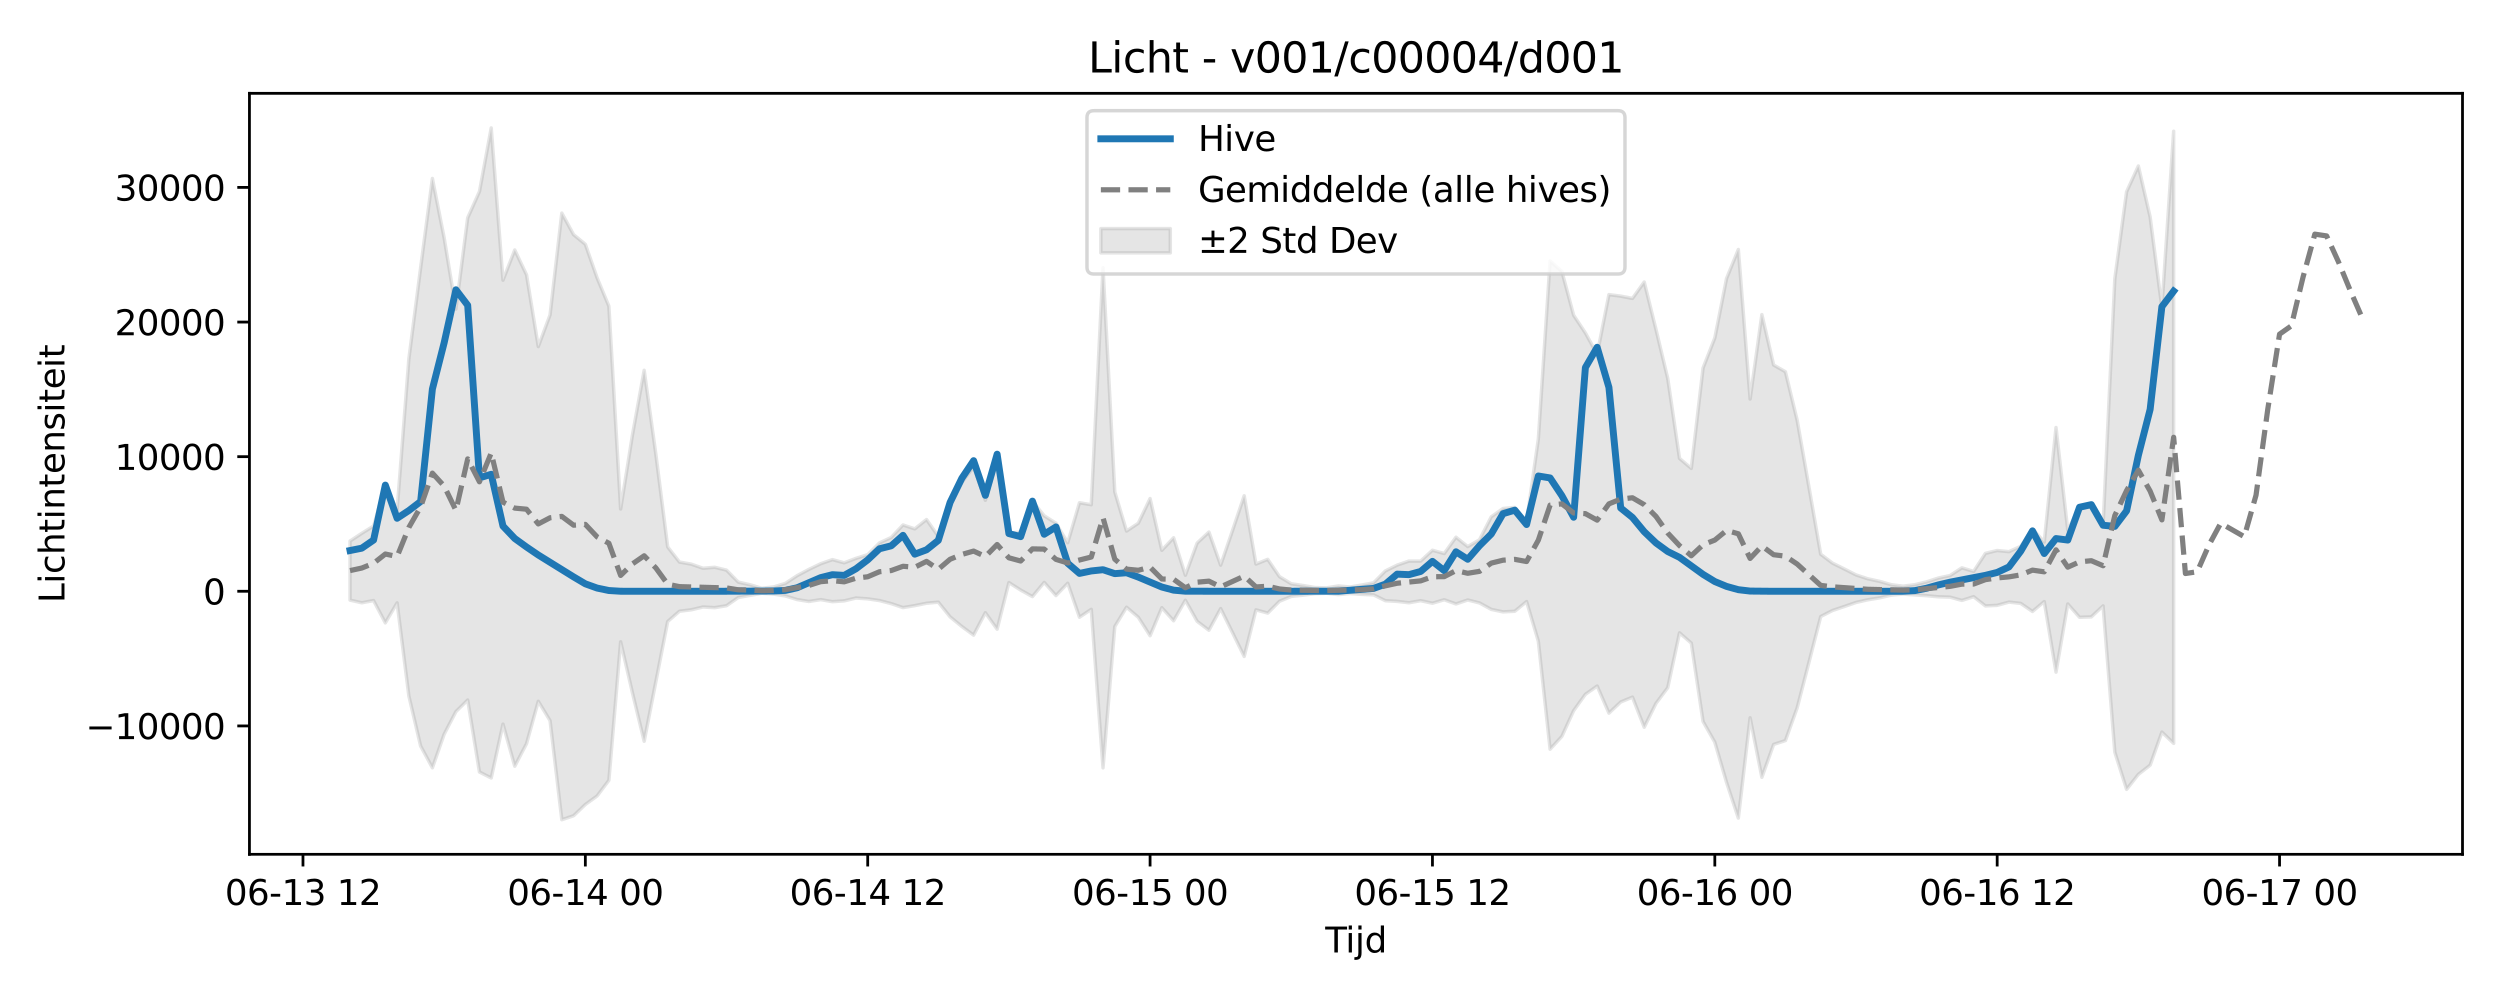 <?xml version="1.0" encoding="utf-8" standalone="no"?>
<!DOCTYPE svg PUBLIC "-//W3C//DTD SVG 1.1//EN"
  "http://www.w3.org/Graphics/SVG/1.1/DTD/svg11.dtd">
<svg xmlns:xlink="http://www.w3.org/1999/xlink" width="720pt" height="288pt" viewBox="0 0 720 288" xmlns="http://www.w3.org/2000/svg" version="1.1">
 <defs>
  <style type="text/css">*{stroke-linejoin: round; stroke-linecap: butt}</style>
 </defs>
 <g id="figure_1">
  <g id="patch_1">
   <path d="M 0 288 
L 720 288 
L 720 0 
L 0 0 
z
" style="fill: #ffffff"/>
  </g>
  <g id="axes_1">
   <g id="patch_2">
    <path d="M 71.84 246.04 
L 709.2 246.04 
L 709.2 26.88 
L 71.84 26.88 
z
" style="fill: #ffffff"/>
   </g>
   <g id="FillBetweenPolyCollection_1">
    <defs>
     <path id="m10e330389e" d="M 100.811 -132.173 
L 100.811 -115.165 
L 104.199 -114.4 
L 107.588 -115.036 
L 110.976 -108.606 
L 114.365 -114.372 
L 117.753 -87.546 
L 121.141 -73.137 
L 124.53 -66.871 
L 127.918 -76.545 
L 131.307 -83.057 
L 134.695 -86.397 
L 138.083 -65.654 
L 141.472 -63.937 
L 144.86 -79.447 
L 148.249 -67.325 
L 151.637 -73.816 
L 155.025 -86.024 
L 158.414 -80.462 
L 161.802 -51.922 
L 165.191 -53.063 
L 168.579 -56.301 
L 171.968 -58.767 
L 175.356 -63.263 
L 178.744 -103.158 
L 182.133 -88.515 
L 185.521 -74.511 
L 188.91 -91.794 
L 192.298 -109.011 
L 195.686 -111.967 
L 199.075 -112.375 
L 202.463 -113.182 
L 205.852 -112.994 
L 209.24 -113.554 
L 212.628 -115.919 
L 216.017 -116.526 
L 219.405 -117.129 
L 222.794 -116.908 
L 226.182 -116.364 
L 229.571 -115.323 
L 232.959 -114.773 
L 236.347 -115.308 
L 239.736 -114.716 
L 243.124 -114.949 
L 246.513 -115.765 
L 249.901 -115.532 
L 253.289 -115.033 
L 256.678 -114.158 
L 260.066 -113.01 
L 263.455 -113.573 
L 266.843 -114.265 
L 270.231 -114.574 
L 273.62 -110.355 
L 277.008 -107.57 
L 280.397 -105.078 
L 283.785 -111.542 
L 287.173 -106.785 
L 290.562 -120.219 
L 293.95 -118.06 
L 297.339 -116.173 
L 300.727 -120.266 
L 304.116 -116.471 
L 307.504 -120.019 
L 310.892 -110.235 
L 314.281 -112.513 
L 317.669 -66.855 
L 321.058 -107.557 
L 324.446 -113.122 
L 327.834 -110.218 
L 331.223 -104.907 
L 334.611 -112.981 
L 338 -109.216 
L 341.388 -115.125 
L 344.776 -109.058 
L 348.165 -106.489 
L 351.553 -112.72 
L 354.942 -105.843 
L 358.33 -98.943 
L 361.719 -112.364 
L 365.107 -111.43 
L 368.495 -114.836 
L 371.884 -116.233 
L 375.272 -116.577 
L 378.661 -117.009 
L 382.049 -117.129 
L 385.437 -116.755 
L 388.826 -117.065 
L 392.214 -116.812 
L 395.603 -116.676 
L 398.991 -114.992 
L 402.379 -114.801 
L 405.768 -114.405 
L 409.156 -115.001 
L 412.545 -114.269 
L 415.933 -115.271 
L 419.321 -114.062 
L 422.71 -115.207 
L 426.098 -114.351 
L 429.487 -112.496 
L 432.875 -111.774 
L 436.264 -111.952 
L 439.652 -114.747 
L 443.04 -103.319 
L 446.429 -72.223 
L 449.817 -75.914 
L 453.206 -83.325 
L 456.594 -88.033 
L 459.982 -90.415 
L 463.371 -82.617 
L 466.759 -85.817 
L 470.148 -87.229 
L 473.536 -78.548 
L 476.924 -85.416 
L 480.313 -89.963 
L 483.701 -105.742 
L 487.09 -102.788 
L 490.478 -80.213 
L 493.867 -74.24 
L 497.255 -62.643 
L 500.643 -52.392 
L 504.032 -81.272 
L 507.42 -64.135 
L 510.809 -73.604 
L 514.197 -74.711 
L 517.585 -84.135 
L 520.974 -97.219 
L 524.362 -110.432 
L 527.751 -112.172 
L 531.139 -113.314 
L 534.527 -114.488 
L 537.916 -115.256 
L 541.304 -115.814 
L 544.693 -116.598 
L 548.081 -116.911 
L 551.469 -116.655 
L 554.858 -116.44 
L 558.246 -116.121 
L 561.635 -116.013 
L 565.023 -115.077 
L 568.412 -116.154 
L 571.8 -113.495 
L 575.188 -113.659 
L 578.577 -114.596 
L 581.965 -114.219 
L 585.354 -111.896 
L 588.742 -114.747 
L 592.13 -94.414 
L 595.519 -114.057 
L 598.907 -110.219 
L 602.296 -110.328 
L 605.684 -113.514 
L 609.072 -71.351 
L 612.461 -60.662 
L 615.849 -64.98 
L 619.238 -67.626 
L 622.626 -77.162 
L 626.015 -73.908 
L 626.015 -250.211 
L 626.015 -250.211 
L 622.626 -199.391 
L 619.238 -225.506 
L 615.849 -240.196 
L 612.461 -232.774 
L 609.072 -207.745 
L 605.684 -136.627 
L 602.296 -142.704 
L 598.907 -142.153 
L 595.519 -135.261 
L 592.13 -164.878 
L 588.742 -131.883 
L 585.354 -135.71 
L 581.965 -130.659 
L 578.577 -129.123 
L 575.188 -129.457 
L 571.8 -128.63 
L 568.412 -123.441 
L 565.023 -124.465 
L 561.635 -122.25 
L 558.246 -121.523 
L 554.858 -120.428 
L 551.469 -119.607 
L 548.081 -119.18 
L 544.693 -119.606 
L 541.304 -120.576 
L 537.916 -121.313 
L 534.527 -122.432 
L 531.139 -124.153 
L 527.751 -125.827 
L 524.362 -128.378 
L 520.974 -147.75 
L 517.585 -166.961 
L 514.197 -180.943 
L 510.809 -182.871 
L 507.42 -197.398 
L 504.032 -173.079 
L 500.643 -216.149 
L 497.255 -207.816 
L 493.867 -190.678 
L 490.478 -182.011 
L 487.09 -153.1 
L 483.701 -155.987 
L 480.313 -178.995 
L 476.924 -193.118 
L 473.536 -206.781 
L 470.148 -202.052 
L 466.759 -202.716 
L 463.371 -203.149 
L 459.982 -185.977 
L 456.594 -192.109 
L 453.206 -197.214 
L 449.817 -209.855 
L 446.429 -212.821 
L 443.04 -161.556 
L 439.652 -137.813 
L 436.264 -141.852 
L 432.875 -141.558 
L 429.487 -139.156 
L 426.098 -132.548 
L 422.71 -130.583 
L 419.321 -133.286 
L 415.933 -128.578 
L 412.545 -129.533 
L 409.156 -126.418 
L 405.768 -126.418 
L 402.379 -125.246 
L 398.991 -123.575 
L 395.603 -120.155 
L 392.214 -119.521 
L 388.826 -118.949 
L 385.437 -119.245 
L 382.049 -118.697 
L 378.661 -118.793 
L 375.272 -119.379 
L 371.884 -119.873 
L 368.495 -121.922 
L 365.107 -126.915 
L 361.719 -125.546 
L 358.33 -145.221 
L 354.942 -135.133 
L 351.553 -125.234 
L 348.165 -134.771 
L 344.776 -131.599 
L 341.388 -122.332 
L 338 -133.124 
L 334.611 -129.513 
L 331.223 -144.42 
L 327.834 -137.311 
L 324.446 -135.058 
L 321.058 -146.34 
L 317.669 -210.889 
L 314.281 -142.641 
L 310.892 -143.212 
L 307.504 -131.695 
L 304.116 -137.325 
L 300.727 -139.45 
L 297.339 -143.669 
L 293.95 -134.795 
L 290.562 -134.478 
L 287.173 -155.578 
L 283.785 -143.906 
L 280.397 -153.502 
L 277.008 -149.067 
L 273.62 -143.504 
L 270.231 -133.505 
L 266.843 -138.38 
L 263.455 -135.688 
L 260.066 -136.811 
L 256.678 -133.214 
L 253.289 -131.646 
L 249.901 -128.253 
L 246.513 -127.187 
L 243.124 -125.913 
L 239.736 -126.83 
L 236.347 -125.643 
L 232.959 -124.012 
L 229.571 -122.211 
L 226.182 -119.979 
L 222.794 -118.961 
L 219.405 -118.589 
L 216.017 -119.59 
L 212.628 -120.35 
L 209.24 -123.802 
L 205.852 -124.622 
L 202.463 -124.346 
L 199.075 -125.53 
L 195.686 -126.128 
L 192.298 -130.472 
L 188.91 -157.006 
L 185.521 -181.359 
L 182.133 -162.669 
L 178.744 -141.401 
L 175.356 -199.823 
L 171.968 -207.982 
L 168.579 -217.645 
L 165.191 -220.427 
L 161.802 -226.634 
L 158.414 -197.307 
L 155.025 -188.188 
L 151.637 -208.881 
L 148.249 -216.003 
L 144.86 -207.306 
L 141.472 -251.158 
L 138.083 -232.831 
L 134.695 -225.268 
L 131.307 -198.969 
L 127.918 -219.467 
L 124.53 -236.599 
L 121.141 -210.893 
L 117.753 -184.658 
L 114.365 -141.07 
L 110.976 -148.278 
L 107.588 -136.505 
L 104.199 -134.409 
L 100.811 -132.173 
z
" style="stroke: #808080; stroke-opacity: 0.2"/>
    </defs>
    <g clip-path="url(#p9583c547c9)">
     <use xlink:href="#m10e330389e" x="0" y="288" style="fill: #808080; fill-opacity: 0.2; stroke: #808080; stroke-opacity: 0.2"/>
    </g>
   </g>
   <g id="matplotlib.axis_1">
    <g id="xtick_1">
     <g id="line2d_1">
      <defs>
       <path id="m92d5a9dcea" d="M 0 0 
L 0 3.5 
" style="stroke: #000000; stroke-width: 0.8"/>
      </defs>
      <g>
       <use xlink:href="#m92d5a9dcea" x="87.257" y="246.04" style="stroke: #000000; stroke-width: 0.8"/>
      </g>
     </g>
     <g id="text_1">
      <!-- 06-13 12 -->
      <g transform="translate(64.777 260.638) scale(0.1 -0.1)">
       <defs>
        <path id="DejaVuSans-30" d="M 2034 4250 
Q 1547 4250 1301 3770 
Q 1056 3291 1056 2328 
Q 1056 1369 1301 889 
Q 1547 409 2034 409 
Q 2525 409 2770 889 
Q 3016 1369 3016 2328 
Q 3016 3291 2770 3770 
Q 2525 4250 2034 4250 
z
M 2034 4750 
Q 2819 4750 3233 4129 
Q 3647 3509 3647 2328 
Q 3647 1150 3233 529 
Q 2819 -91 2034 -91 
Q 1250 -91 836 529 
Q 422 1150 422 2328 
Q 422 3509 836 4129 
Q 1250 4750 2034 4750 
z
" transform="scale(0.016)"/>
        <path id="DejaVuSans-36" d="M 2113 2584 
Q 1688 2584 1439 2293 
Q 1191 2003 1191 1497 
Q 1191 994 1439 701 
Q 1688 409 2113 409 
Q 2538 409 2786 701 
Q 3034 994 3034 1497 
Q 3034 2003 2786 2293 
Q 2538 2584 2113 2584 
z
M 3366 4563 
L 3366 3988 
Q 3128 4100 2886 4159 
Q 2644 4219 2406 4219 
Q 1781 4219 1451 3797 
Q 1122 3375 1075 2522 
Q 1259 2794 1537 2939 
Q 1816 3084 2150 3084 
Q 2853 3084 3261 2657 
Q 3669 2231 3669 1497 
Q 3669 778 3244 343 
Q 2819 -91 2113 -91 
Q 1303 -91 875 529 
Q 447 1150 447 2328 
Q 447 3434 972 4092 
Q 1497 4750 2381 4750 
Q 2619 4750 2861 4703 
Q 3103 4656 3366 4563 
z
" transform="scale(0.016)"/>
        <path id="DejaVuSans-2d" d="M 313 2009 
L 1997 2009 
L 1997 1497 
L 313 1497 
L 313 2009 
z
" transform="scale(0.016)"/>
        <path id="DejaVuSans-31" d="M 794 531 
L 1825 531 
L 1825 4091 
L 703 3866 
L 703 4441 
L 1819 4666 
L 2450 4666 
L 2450 531 
L 3481 531 
L 3481 0 
L 794 0 
L 794 531 
z
" transform="scale(0.016)"/>
        <path id="DejaVuSans-33" d="M 2597 2516 
Q 3050 2419 3304 2112 
Q 3559 1806 3559 1356 
Q 3559 666 3084 287 
Q 2609 -91 1734 -91 
Q 1441 -91 1130 -33 
Q 819 25 488 141 
L 488 750 
Q 750 597 1062 519 
Q 1375 441 1716 441 
Q 2309 441 2620 675 
Q 2931 909 2931 1356 
Q 2931 1769 2642 2001 
Q 2353 2234 1838 2234 
L 1294 2234 
L 1294 2753 
L 1863 2753 
Q 2328 2753 2575 2939 
Q 2822 3125 2822 3475 
Q 2822 3834 2567 4026 
Q 2313 4219 1838 4219 
Q 1578 4219 1281 4162 
Q 984 4106 628 3988 
L 628 4550 
Q 988 4650 1302 4700 
Q 1616 4750 1894 4750 
Q 2613 4750 3031 4423 
Q 3450 4097 3450 3541 
Q 3450 3153 3228 2886 
Q 3006 2619 2597 2516 
z
" transform="scale(0.016)"/>
        <path id="DejaVuSans-20" transform="scale(0.016)"/>
        <path id="DejaVuSans-32" d="M 1228 531 
L 3431 531 
L 3431 0 
L 469 0 
L 469 531 
Q 828 903 1448 1529 
Q 2069 2156 2228 2338 
Q 2531 2678 2651 2914 
Q 2772 3150 2772 3378 
Q 2772 3750 2511 3984 
Q 2250 4219 1831 4219 
Q 1534 4219 1204 4116 
Q 875 4013 500 3803 
L 500 4441 
Q 881 4594 1212 4672 
Q 1544 4750 1819 4750 
Q 2544 4750 2975 4387 
Q 3406 4025 3406 3419 
Q 3406 3131 3298 2873 
Q 3191 2616 2906 2266 
Q 2828 2175 2409 1742 
Q 1991 1309 1228 531 
z
" transform="scale(0.016)"/>
       </defs>
       <use xlink:href="#DejaVuSans-30"/>
       <use xlink:href="#DejaVuSans-36" transform="translate(63.623 0)"/>
       <use xlink:href="#DejaVuSans-2d" transform="translate(127.246 0)"/>
       <use xlink:href="#DejaVuSans-31" transform="translate(163.33 0)"/>
       <use xlink:href="#DejaVuSans-33" transform="translate(226.953 0)"/>
       <use xlink:href="#DejaVuSans-20" transform="translate(290.576 0)"/>
       <use xlink:href="#DejaVuSans-31" transform="translate(322.363 0)"/>
       <use xlink:href="#DejaVuSans-32" transform="translate(385.986 0)"/>
      </g>
     </g>
    </g>
    <g id="xtick_2">
     <g id="line2d_2">
      <g>
       <use xlink:href="#m92d5a9dcea" x="168.579" y="246.04" style="stroke: #000000; stroke-width: 0.8"/>
      </g>
     </g>
     <g id="text_2">
      <!-- 06-14 00 -->
      <g transform="translate(146.099 260.638) scale(0.1 -0.1)">
       <defs>
        <path id="DejaVuSans-34" d="M 2419 4116 
L 825 1625 
L 2419 1625 
L 2419 4116 
z
M 2253 4666 
L 3047 4666 
L 3047 1625 
L 3713 1625 
L 3713 1100 
L 3047 1100 
L 3047 0 
L 2419 0 
L 2419 1100 
L 313 1100 
L 313 1709 
L 2253 4666 
z
" transform="scale(0.016)"/>
       </defs>
       <use xlink:href="#DejaVuSans-30"/>
       <use xlink:href="#DejaVuSans-36" transform="translate(63.623 0)"/>
       <use xlink:href="#DejaVuSans-2d" transform="translate(127.246 0)"/>
       <use xlink:href="#DejaVuSans-31" transform="translate(163.33 0)"/>
       <use xlink:href="#DejaVuSans-34" transform="translate(226.953 0)"/>
       <use xlink:href="#DejaVuSans-20" transform="translate(290.576 0)"/>
       <use xlink:href="#DejaVuSans-30" transform="translate(322.363 0)"/>
       <use xlink:href="#DejaVuSans-30" transform="translate(385.986 0)"/>
      </g>
     </g>
    </g>
    <g id="xtick_3">
     <g id="line2d_3">
      <g>
       <use xlink:href="#m92d5a9dcea" x="249.901" y="246.04" style="stroke: #000000; stroke-width: 0.8"/>
      </g>
     </g>
     <g id="text_3">
      <!-- 06-14 12 -->
      <g transform="translate(227.42 260.638) scale(0.1 -0.1)">
       <use xlink:href="#DejaVuSans-30"/>
       <use xlink:href="#DejaVuSans-36" transform="translate(63.623 0)"/>
       <use xlink:href="#DejaVuSans-2d" transform="translate(127.246 0)"/>
       <use xlink:href="#DejaVuSans-31" transform="translate(163.33 0)"/>
       <use xlink:href="#DejaVuSans-34" transform="translate(226.953 0)"/>
       <use xlink:href="#DejaVuSans-20" transform="translate(290.576 0)"/>
       <use xlink:href="#DejaVuSans-31" transform="translate(322.363 0)"/>
       <use xlink:href="#DejaVuSans-32" transform="translate(385.986 0)"/>
      </g>
     </g>
    </g>
    <g id="xtick_4">
     <g id="line2d_4">
      <g>
       <use xlink:href="#m92d5a9dcea" x="331.223" y="246.04" style="stroke: #000000; stroke-width: 0.8"/>
      </g>
     </g>
     <g id="text_4">
      <!-- 06-15 00 -->
      <g transform="translate(308.742 260.638) scale(0.1 -0.1)">
       <defs>
        <path id="DejaVuSans-35" d="M 691 4666 
L 3169 4666 
L 3169 4134 
L 1269 4134 
L 1269 2991 
Q 1406 3038 1543 3061 
Q 1681 3084 1819 3084 
Q 2600 3084 3056 2656 
Q 3513 2228 3513 1497 
Q 3513 744 3044 326 
Q 2575 -91 1722 -91 
Q 1428 -91 1123 -41 
Q 819 9 494 109 
L 494 744 
Q 775 591 1075 516 
Q 1375 441 1709 441 
Q 2250 441 2565 725 
Q 2881 1009 2881 1497 
Q 2881 1984 2565 2268 
Q 2250 2553 1709 2553 
Q 1456 2553 1204 2497 
Q 953 2441 691 2322 
L 691 4666 
z
" transform="scale(0.016)"/>
       </defs>
       <use xlink:href="#DejaVuSans-30"/>
       <use xlink:href="#DejaVuSans-36" transform="translate(63.623 0)"/>
       <use xlink:href="#DejaVuSans-2d" transform="translate(127.246 0)"/>
       <use xlink:href="#DejaVuSans-31" transform="translate(163.33 0)"/>
       <use xlink:href="#DejaVuSans-35" transform="translate(226.953 0)"/>
       <use xlink:href="#DejaVuSans-20" transform="translate(290.576 0)"/>
       <use xlink:href="#DejaVuSans-30" transform="translate(322.363 0)"/>
       <use xlink:href="#DejaVuSans-30" transform="translate(385.986 0)"/>
      </g>
     </g>
    </g>
    <g id="xtick_5">
     <g id="line2d_5">
      <g>
       <use xlink:href="#m92d5a9dcea" x="412.545" y="246.04" style="stroke: #000000; stroke-width: 0.8"/>
      </g>
     </g>
     <g id="text_5">
      <!-- 06-15 12 -->
      <g transform="translate(390.064 260.638) scale(0.1 -0.1)">
       <use xlink:href="#DejaVuSans-30"/>
       <use xlink:href="#DejaVuSans-36" transform="translate(63.623 0)"/>
       <use xlink:href="#DejaVuSans-2d" transform="translate(127.246 0)"/>
       <use xlink:href="#DejaVuSans-31" transform="translate(163.33 0)"/>
       <use xlink:href="#DejaVuSans-35" transform="translate(226.953 0)"/>
       <use xlink:href="#DejaVuSans-20" transform="translate(290.576 0)"/>
       <use xlink:href="#DejaVuSans-31" transform="translate(322.363 0)"/>
       <use xlink:href="#DejaVuSans-32" transform="translate(385.986 0)"/>
      </g>
     </g>
    </g>
    <g id="xtick_6">
     <g id="line2d_6">
      <g>
       <use xlink:href="#m92d5a9dcea" x="493.867" y="246.04" style="stroke: #000000; stroke-width: 0.8"/>
      </g>
     </g>
     <g id="text_6">
      <!-- 06-16 00 -->
      <g transform="translate(471.386 260.638) scale(0.1 -0.1)">
       <use xlink:href="#DejaVuSans-30"/>
       <use xlink:href="#DejaVuSans-36" transform="translate(63.623 0)"/>
       <use xlink:href="#DejaVuSans-2d" transform="translate(127.246 0)"/>
       <use xlink:href="#DejaVuSans-31" transform="translate(163.33 0)"/>
       <use xlink:href="#DejaVuSans-36" transform="translate(226.953 0)"/>
       <use xlink:href="#DejaVuSans-20" transform="translate(290.576 0)"/>
       <use xlink:href="#DejaVuSans-30" transform="translate(322.363 0)"/>
       <use xlink:href="#DejaVuSans-30" transform="translate(385.986 0)"/>
      </g>
     </g>
    </g>
    <g id="xtick_7">
     <g id="line2d_7">
      <g>
       <use xlink:href="#m92d5a9dcea" x="575.188" y="246.04" style="stroke: #000000; stroke-width: 0.8"/>
      </g>
     </g>
     <g id="text_7">
      <!-- 06-16 12 -->
      <g transform="translate(552.708 260.638) scale(0.1 -0.1)">
       <use xlink:href="#DejaVuSans-30"/>
       <use xlink:href="#DejaVuSans-36" transform="translate(63.623 0)"/>
       <use xlink:href="#DejaVuSans-2d" transform="translate(127.246 0)"/>
       <use xlink:href="#DejaVuSans-31" transform="translate(163.33 0)"/>
       <use xlink:href="#DejaVuSans-36" transform="translate(226.953 0)"/>
       <use xlink:href="#DejaVuSans-20" transform="translate(290.576 0)"/>
       <use xlink:href="#DejaVuSans-31" transform="translate(322.363 0)"/>
       <use xlink:href="#DejaVuSans-32" transform="translate(385.986 0)"/>
      </g>
     </g>
    </g>
    <g id="xtick_8">
     <g id="line2d_8">
      <g>
       <use xlink:href="#m92d5a9dcea" x="656.51" y="246.04" style="stroke: #000000; stroke-width: 0.8"/>
      </g>
     </g>
     <g id="text_8">
      <!-- 06-17 00 -->
      <g transform="translate(634.03 260.638) scale(0.1 -0.1)">
       <defs>
        <path id="DejaVuSans-37" d="M 525 4666 
L 3525 4666 
L 3525 4397 
L 1831 0 
L 1172 0 
L 2766 4134 
L 525 4134 
L 525 4666 
z
" transform="scale(0.016)"/>
       </defs>
       <use xlink:href="#DejaVuSans-30"/>
       <use xlink:href="#DejaVuSans-36" transform="translate(63.623 0)"/>
       <use xlink:href="#DejaVuSans-2d" transform="translate(127.246 0)"/>
       <use xlink:href="#DejaVuSans-31" transform="translate(163.33 0)"/>
       <use xlink:href="#DejaVuSans-37" transform="translate(226.953 0)"/>
       <use xlink:href="#DejaVuSans-20" transform="translate(290.576 0)"/>
       <use xlink:href="#DejaVuSans-30" transform="translate(322.363 0)"/>
       <use xlink:href="#DejaVuSans-30" transform="translate(385.986 0)"/>
      </g>
     </g>
    </g>
    <g id="text_9">
     <!-- Tijd -->
     <g transform="translate(381.67 274.317) scale(0.1 -0.1)">
      <defs>
       <path id="DejaVuSans-54" d="M -19 4666 
L 3928 4666 
L 3928 4134 
L 2272 4134 
L 2272 0 
L 1638 0 
L 1638 4134 
L -19 4134 
L -19 4666 
z
" transform="scale(0.016)"/>
       <path id="DejaVuSans-69" d="M 603 3500 
L 1178 3500 
L 1178 0 
L 603 0 
L 603 3500 
z
M 603 4863 
L 1178 4863 
L 1178 4134 
L 603 4134 
L 603 4863 
z
" transform="scale(0.016)"/>
       <path id="DejaVuSans-6a" d="M 603 3500 
L 1178 3500 
L 1178 -63 
Q 1178 -731 923 -1031 
Q 669 -1331 103 -1331 
L -116 -1331 
L -116 -844 
L 38 -844 
Q 366 -844 484 -692 
Q 603 -541 603 -63 
L 603 3500 
z
M 603 4863 
L 1178 4863 
L 1178 4134 
L 603 4134 
L 603 4863 
z
" transform="scale(0.016)"/>
       <path id="DejaVuSans-64" d="M 2906 2969 
L 2906 4863 
L 3481 4863 
L 3481 0 
L 2906 0 
L 2906 525 
Q 2725 213 2448 61 
Q 2172 -91 1784 -91 
Q 1150 -91 751 415 
Q 353 922 353 1747 
Q 353 2572 751 3078 
Q 1150 3584 1784 3584 
Q 2172 3584 2448 3432 
Q 2725 3281 2906 2969 
z
M 947 1747 
Q 947 1113 1208 752 
Q 1469 391 1925 391 
Q 2381 391 2643 752 
Q 2906 1113 2906 1747 
Q 2906 2381 2643 2742 
Q 2381 3103 1925 3103 
Q 1469 3103 1208 2742 
Q 947 2381 947 1747 
z
" transform="scale(0.016)"/>
      </defs>
      <use xlink:href="#DejaVuSans-54"/>
      <use xlink:href="#DejaVuSans-69" transform="translate(57.959 0)"/>
      <use xlink:href="#DejaVuSans-6a" transform="translate(85.742 0)"/>
      <use xlink:href="#DejaVuSans-64" transform="translate(113.525 0)"/>
     </g>
    </g>
   </g>
   <g id="matplotlib.axis_2">
    <g id="ytick_1">
     <g id="line2d_9">
      <defs>
       <path id="m018df23c63" d="M 0 0 
L -3.5 0 
" style="stroke: #000000; stroke-width: 0.8"/>
      </defs>
      <g>
       <use xlink:href="#m018df23c63" x="71.84" y="209.062" style="stroke: #000000; stroke-width: 0.8"/>
      </g>
     </g>
     <g id="text_10">
      <!-- −10000 -->
      <g transform="translate(24.648 212.861) scale(0.1 -0.1)">
       <defs>
        <path id="DejaVuSans-2212" d="M 678 2272 
L 4684 2272 
L 4684 1741 
L 678 1741 
L 678 2272 
z
" transform="scale(0.016)"/>
       </defs>
       <use xlink:href="#DejaVuSans-2212"/>
       <use xlink:href="#DejaVuSans-31" transform="translate(83.789 0)"/>
       <use xlink:href="#DejaVuSans-30" transform="translate(147.412 0)"/>
       <use xlink:href="#DejaVuSans-30" transform="translate(211.035 0)"/>
       <use xlink:href="#DejaVuSans-30" transform="translate(274.658 0)"/>
       <use xlink:href="#DejaVuSans-30" transform="translate(338.281 0)"/>
      </g>
     </g>
    </g>
    <g id="ytick_2">
     <g id="line2d_10">
      <g>
       <use xlink:href="#m018df23c63" x="71.84" y="170.291" style="stroke: #000000; stroke-width: 0.8"/>
      </g>
     </g>
     <g id="text_11">
      <!-- 0 -->
      <g transform="translate(58.477 174.09) scale(0.1 -0.1)">
       <use xlink:href="#DejaVuSans-30"/>
      </g>
     </g>
    </g>
    <g id="ytick_3">
     <g id="line2d_11">
      <g>
       <use xlink:href="#m018df23c63" x="71.84" y="131.52" style="stroke: #000000; stroke-width: 0.8"/>
      </g>
     </g>
     <g id="text_12">
      <!-- 10000 -->
      <g transform="translate(33.028 135.319) scale(0.1 -0.1)">
       <use xlink:href="#DejaVuSans-31"/>
       <use xlink:href="#DejaVuSans-30" transform="translate(63.623 0)"/>
       <use xlink:href="#DejaVuSans-30" transform="translate(127.246 0)"/>
       <use xlink:href="#DejaVuSans-30" transform="translate(190.869 0)"/>
       <use xlink:href="#DejaVuSans-30" transform="translate(254.492 0)"/>
      </g>
     </g>
    </g>
    <g id="ytick_4">
     <g id="line2d_12">
      <g>
       <use xlink:href="#m018df23c63" x="71.84" y="92.748" style="stroke: #000000; stroke-width: 0.8"/>
      </g>
     </g>
     <g id="text_13">
      <!-- 20000 -->
      <g transform="translate(33.028 96.547) scale(0.1 -0.1)">
       <use xlink:href="#DejaVuSans-32"/>
       <use xlink:href="#DejaVuSans-30" transform="translate(63.623 0)"/>
       <use xlink:href="#DejaVuSans-30" transform="translate(127.246 0)"/>
       <use xlink:href="#DejaVuSans-30" transform="translate(190.869 0)"/>
       <use xlink:href="#DejaVuSans-30" transform="translate(254.492 0)"/>
      </g>
     </g>
    </g>
    <g id="ytick_5">
     <g id="line2d_13">
      <g>
       <use xlink:href="#m018df23c63" x="71.84" y="53.977" style="stroke: #000000; stroke-width: 0.8"/>
      </g>
     </g>
     <g id="text_14">
      <!-- 30000 -->
      <g transform="translate(33.028 57.776) scale(0.1 -0.1)">
       <use xlink:href="#DejaVuSans-33"/>
       <use xlink:href="#DejaVuSans-30" transform="translate(63.623 0)"/>
       <use xlink:href="#DejaVuSans-30" transform="translate(127.246 0)"/>
       <use xlink:href="#DejaVuSans-30" transform="translate(190.869 0)"/>
       <use xlink:href="#DejaVuSans-30" transform="translate(254.492 0)"/>
      </g>
     </g>
    </g>
    <g id="text_15">
     <!-- Lichtintensiteit -->
     <g transform="translate(18.568 173.656) rotate(-90) scale(0.1 -0.1)">
      <defs>
       <path id="DejaVuSans-4c" d="M 628 4666 
L 1259 4666 
L 1259 531 
L 3531 531 
L 3531 0 
L 628 0 
L 628 4666 
z
" transform="scale(0.016)"/>
       <path id="DejaVuSans-63" d="M 3122 3366 
L 3122 2828 
Q 2878 2963 2633 3030 
Q 2388 3097 2138 3097 
Q 1578 3097 1268 2742 
Q 959 2388 959 1747 
Q 959 1106 1268 751 
Q 1578 397 2138 397 
Q 2388 397 2633 464 
Q 2878 531 3122 666 
L 3122 134 
Q 2881 22 2623 -34 
Q 2366 -91 2075 -91 
Q 1284 -91 818 406 
Q 353 903 353 1747 
Q 353 2603 823 3093 
Q 1294 3584 2113 3584 
Q 2378 3584 2631 3529 
Q 2884 3475 3122 3366 
z
" transform="scale(0.016)"/>
       <path id="DejaVuSans-68" d="M 3513 2113 
L 3513 0 
L 2938 0 
L 2938 2094 
Q 2938 2591 2744 2837 
Q 2550 3084 2163 3084 
Q 1697 3084 1428 2787 
Q 1159 2491 1159 1978 
L 1159 0 
L 581 0 
L 581 4863 
L 1159 4863 
L 1159 2956 
Q 1366 3272 1645 3428 
Q 1925 3584 2291 3584 
Q 2894 3584 3203 3211 
Q 3513 2838 3513 2113 
z
" transform="scale(0.016)"/>
       <path id="DejaVuSans-74" d="M 1172 4494 
L 1172 3500 
L 2356 3500 
L 2356 3053 
L 1172 3053 
L 1172 1153 
Q 1172 725 1289 603 
Q 1406 481 1766 481 
L 2356 481 
L 2356 0 
L 1766 0 
Q 1100 0 847 248 
Q 594 497 594 1153 
L 594 3053 
L 172 3053 
L 172 3500 
L 594 3500 
L 594 4494 
L 1172 4494 
z
" transform="scale(0.016)"/>
       <path id="DejaVuSans-6e" d="M 3513 2113 
L 3513 0 
L 2938 0 
L 2938 2094 
Q 2938 2591 2744 2837 
Q 2550 3084 2163 3084 
Q 1697 3084 1428 2787 
Q 1159 2491 1159 1978 
L 1159 0 
L 581 0 
L 581 3500 
L 1159 3500 
L 1159 2956 
Q 1366 3272 1645 3428 
Q 1925 3584 2291 3584 
Q 2894 3584 3203 3211 
Q 3513 2838 3513 2113 
z
" transform="scale(0.016)"/>
       <path id="DejaVuSans-65" d="M 3597 1894 
L 3597 1613 
L 953 1613 
Q 991 1019 1311 708 
Q 1631 397 2203 397 
Q 2534 397 2845 478 
Q 3156 559 3463 722 
L 3463 178 
Q 3153 47 2828 -22 
Q 2503 -91 2169 -91 
Q 1331 -91 842 396 
Q 353 884 353 1716 
Q 353 2575 817 3079 
Q 1281 3584 2069 3584 
Q 2775 3584 3186 3129 
Q 3597 2675 3597 1894 
z
M 3022 2063 
Q 3016 2534 2758 2815 
Q 2500 3097 2075 3097 
Q 1594 3097 1305 2825 
Q 1016 2553 972 2059 
L 3022 2063 
z
" transform="scale(0.016)"/>
       <path id="DejaVuSans-73" d="M 2834 3397 
L 2834 2853 
Q 2591 2978 2328 3040 
Q 2066 3103 1784 3103 
Q 1356 3103 1142 2972 
Q 928 2841 928 2578 
Q 928 2378 1081 2264 
Q 1234 2150 1697 2047 
L 1894 2003 
Q 2506 1872 2764 1633 
Q 3022 1394 3022 966 
Q 3022 478 2636 193 
Q 2250 -91 1575 -91 
Q 1294 -91 989 -36 
Q 684 19 347 128 
L 347 722 
Q 666 556 975 473 
Q 1284 391 1588 391 
Q 1994 391 2212 530 
Q 2431 669 2431 922 
Q 2431 1156 2273 1281 
Q 2116 1406 1581 1522 
L 1381 1569 
Q 847 1681 609 1914 
Q 372 2147 372 2553 
Q 372 3047 722 3315 
Q 1072 3584 1716 3584 
Q 2034 3584 2315 3537 
Q 2597 3491 2834 3397 
z
" transform="scale(0.016)"/>
      </defs>
      <use xlink:href="#DejaVuSans-4c"/>
      <use xlink:href="#DejaVuSans-69" transform="translate(55.713 0)"/>
      <use xlink:href="#DejaVuSans-63" transform="translate(83.496 0)"/>
      <use xlink:href="#DejaVuSans-68" transform="translate(138.477 0)"/>
      <use xlink:href="#DejaVuSans-74" transform="translate(201.855 0)"/>
      <use xlink:href="#DejaVuSans-69" transform="translate(241.064 0)"/>
      <use xlink:href="#DejaVuSans-6e" transform="translate(268.848 0)"/>
      <use xlink:href="#DejaVuSans-74" transform="translate(332.227 0)"/>
      <use xlink:href="#DejaVuSans-65" transform="translate(371.436 0)"/>
      <use xlink:href="#DejaVuSans-6e" transform="translate(432.959 0)"/>
      <use xlink:href="#DejaVuSans-73" transform="translate(496.338 0)"/>
      <use xlink:href="#DejaVuSans-69" transform="translate(548.438 0)"/>
      <use xlink:href="#DejaVuSans-74" transform="translate(576.221 0)"/>
      <use xlink:href="#DejaVuSans-65" transform="translate(615.43 0)"/>
      <use xlink:href="#DejaVuSans-69" transform="translate(676.953 0)"/>
      <use xlink:href="#DejaVuSans-74" transform="translate(704.736 0)"/>
     </g>
    </g>
   </g>
   <g id="line2d_14">
    <path d="M 100.811 158.553 
L 104.199 157.875 
L 107.588 155.532 
L 110.976 139.713 
L 114.365 149.263 
L 117.753 147.036 
L 121.141 144.438 
L 124.53 112.045 
L 127.918 98.704 
L 131.307 83.459 
L 134.695 87.917 
L 138.083 137.627 
L 141.472 136.597 
L 144.86 151.513 
L 148.249 155.087 
L 151.637 157.534 
L 155.025 159.838 
L 165.191 166.139 
L 168.579 168.143 
L 171.968 169.363 
L 175.356 170.071 
L 178.744 170.277 
L 205.852 170.291 
L 222.794 170.207 
L 226.182 170.032 
L 229.571 169.277 
L 236.347 166.363 
L 239.736 165.51 
L 243.124 165.712 
L 246.513 163.81 
L 249.901 161.238 
L 253.289 158.046 
L 256.678 157.191 
L 260.066 154.181 
L 263.455 159.601 
L 266.843 158.342 
L 270.231 155.628 
L 273.62 144.712 
L 277.008 137.741 
L 280.397 132.677 
L 283.785 142.66 
L 287.173 130.812 
L 290.562 153.672 
L 293.95 154.556 
L 297.339 144.329 
L 300.727 153.863 
L 304.116 151.761 
L 307.504 162.224 
L 310.892 165.141 
L 314.281 164.433 
L 317.669 164.078 
L 321.058 165.209 
L 324.446 164.952 
L 327.834 166.205 
L 334.611 169.062 
L 338 169.966 
L 341.388 170.263 
L 354.942 170.291 
L 385.437 170.267 
L 395.603 169.455 
L 398.991 168.234 
L 402.379 165.353 
L 405.768 165.499 
L 409.156 164.581 
L 412.545 161.672 
L 415.933 164.338 
L 419.321 158.917 
L 422.71 161.068 
L 426.098 157.169 
L 429.487 153.785 
L 432.875 147.936 
L 436.264 146.928 
L 439.652 151.063 
L 443.04 137.086 
L 446.429 137.646 
L 449.817 142.752 
L 453.206 148.965 
L 456.594 105.845 
L 459.982 100.021 
L 463.371 111.565 
L 466.759 146.297 
L 470.148 149.032 
L 473.536 153.13 
L 476.924 156.371 
L 480.313 158.839 
L 483.701 160.519 
L 490.478 165.419 
L 493.867 167.485 
L 497.255 168.888 
L 500.643 169.83 
L 504.032 170.227 
L 510.809 170.291 
L 548.081 170.277 
L 551.469 170.095 
L 554.858 169.406 
L 558.246 168.453 
L 561.635 167.663 
L 571.8 165.704 
L 575.188 164.86 
L 578.577 163.275 
L 581.965 158.749 
L 585.354 152.902 
L 588.742 159.413 
L 592.13 155.104 
L 595.519 155.538 
L 598.907 146.084 
L 602.296 145.336 
L 605.684 151.272 
L 609.072 151.595 
L 612.461 147.126 
L 615.849 131.136 
L 619.238 117.898 
L 622.626 88.315 
L 626.015 83.853 
L 626.015 83.853 
" clip-path="url(#p9583c547c9)" style="fill: none; stroke: #1f77b4; stroke-width: 2; stroke-linecap: square"/>
   </g>
   <g id="line2d_15">
    <path d="M 100.811 164.331 
L 104.199 163.595 
L 107.588 162.229 
L 110.976 159.558 
L 114.365 160.279 
L 117.753 151.898 
L 121.141 145.985 
L 124.53 136.265 
L 127.918 139.994 
L 131.307 146.987 
L 134.695 132.168 
L 138.083 138.757 
L 141.472 130.452 
L 144.86 144.623 
L 148.249 146.336 
L 151.637 146.652 
L 155.025 150.894 
L 158.414 149.115 
L 161.802 148.722 
L 165.191 151.255 
L 168.579 151.027 
L 171.968 154.625 
L 175.356 156.457 
L 178.744 165.721 
L 182.133 162.408 
L 185.521 160.065 
L 188.91 163.6 
L 192.298 168.258 
L 195.686 168.953 
L 209.24 169.322 
L 212.628 169.866 
L 216.017 169.942 
L 219.405 170.141 
L 222.794 170.065 
L 226.182 169.829 
L 232.959 168.607 
L 236.347 167.524 
L 239.736 167.227 
L 243.124 167.569 
L 246.513 166.524 
L 249.901 166.108 
L 253.289 164.66 
L 256.678 164.314 
L 260.066 163.089 
L 263.455 163.369 
L 266.843 161.678 
L 270.231 163.961 
L 273.62 161.071 
L 277.008 159.682 
L 280.397 158.71 
L 283.785 160.276 
L 287.173 156.819 
L 290.562 160.651 
L 293.95 161.573 
L 297.339 158.079 
L 300.727 158.142 
L 304.116 161.102 
L 307.504 162.143 
L 314.281 160.423 
L 317.669 149.128 
L 321.058 161.051 
L 324.446 163.91 
L 327.834 164.236 
L 331.223 163.336 
L 334.611 166.753 
L 338 166.83 
L 341.388 169.272 
L 344.776 167.672 
L 348.165 167.37 
L 351.553 169.023 
L 358.33 165.918 
L 361.719 169.045 
L 365.107 168.828 
L 368.495 169.621 
L 371.884 169.947 
L 382.049 170.087 
L 392.214 169.834 
L 395.603 169.584 
L 398.991 168.717 
L 402.379 167.977 
L 409.156 167.291 
L 412.545 166.099 
L 415.933 166.076 
L 419.321 164.326 
L 422.71 165.105 
L 426.098 164.55 
L 429.487 162.174 
L 432.875 161.334 
L 436.264 161.098 
L 439.652 161.72 
L 443.04 155.563 
L 446.429 145.478 
L 449.817 145.115 
L 453.206 147.731 
L 456.594 147.929 
L 459.982 149.804 
L 463.371 145.117 
L 466.759 143.733 
L 470.148 143.359 
L 473.536 145.335 
L 476.924 148.733 
L 480.313 153.521 
L 483.701 157.136 
L 487.09 160.056 
L 490.478 156.888 
L 493.867 155.541 
L 497.255 152.77 
L 500.643 153.73 
L 504.032 160.825 
L 507.42 157.234 
L 510.809 159.762 
L 514.197 160.173 
L 517.585 162.452 
L 524.362 168.595 
L 527.751 169.001 
L 537.916 169.715 
L 548.081 169.954 
L 551.469 169.869 
L 561.635 168.868 
L 565.023 168.229 
L 568.412 168.202 
L 571.8 166.938 
L 575.188 166.442 
L 578.577 166.14 
L 581.965 165.561 
L 585.354 164.197 
L 588.742 164.685 
L 592.13 158.354 
L 595.519 163.341 
L 598.907 161.814 
L 602.296 161.484 
L 605.684 162.929 
L 609.072 148.452 
L 612.461 141.282 
L 615.849 135.412 
L 619.238 141.434 
L 622.626 149.723 
L 626.015 125.94 
L 629.403 165.171 
L 632.791 164.669 
L 636.18 156.965 
L 639.568 150.69 
L 646.345 154.563 
L 649.733 142.622 
L 653.122 117.828 
L 656.51 96.239 
L 659.899 93.846 
L 663.287 79.774 
L 666.675 67.434 
L 670.064 67.942 
L 673.452 75.356 
L 676.841 83.588 
L 680.229 91.378 
L 680.229 91.378 
" clip-path="url(#p9583c547c9)" style="fill: none; stroke-dasharray: 5.55,2.4; stroke-dashoffset: 0; stroke: #808080; stroke-width: 1.5"/>
   </g>
   <g id="patch_3">
    <path d="M 71.84 246.04 
L 71.84 26.88 
" style="fill: none; stroke: #000000; stroke-width: 0.8; stroke-linejoin: miter; stroke-linecap: square"/>
   </g>
   <g id="patch_4">
    <path d="M 709.2 246.04 
L 709.2 26.88 
" style="fill: none; stroke: #000000; stroke-width: 0.8; stroke-linejoin: miter; stroke-linecap: square"/>
   </g>
   <g id="patch_5">
    <path d="M 71.84 246.04 
L 709.2 246.04 
" style="fill: none; stroke: #000000; stroke-width: 0.8; stroke-linejoin: miter; stroke-linecap: square"/>
   </g>
   <g id="patch_6">
    <path d="M 71.84 26.88 
L 709.2 26.88 
" style="fill: none; stroke: #000000; stroke-width: 0.8; stroke-linejoin: miter; stroke-linecap: square"/>
   </g>
   <g id="text_16">
    <!-- Licht - v001/c00004/d001 -->
    <g transform="translate(313.383 20.88) scale(0.12 -0.12)">
     <defs>
      <path id="DejaVuSans-76" d="M 191 3500 
L 800 3500 
L 1894 563 
L 2988 3500 
L 3597 3500 
L 2284 0 
L 1503 0 
L 191 3500 
z
" transform="scale(0.016)"/>
      <path id="DejaVuSans-2f" d="M 1625 4666 
L 2156 4666 
L 531 -594 
L 0 -594 
L 1625 4666 
z
" transform="scale(0.016)"/>
     </defs>
     <use xlink:href="#DejaVuSans-4c"/>
     <use xlink:href="#DejaVuSans-69" transform="translate(55.713 0)"/>
     <use xlink:href="#DejaVuSans-63" transform="translate(83.496 0)"/>
     <use xlink:href="#DejaVuSans-68" transform="translate(138.477 0)"/>
     <use xlink:href="#DejaVuSans-74" transform="translate(201.855 0)"/>
     <use xlink:href="#DejaVuSans-20" transform="translate(241.064 0)"/>
     <use xlink:href="#DejaVuSans-2d" transform="translate(272.852 0)"/>
     <use xlink:href="#DejaVuSans-20" transform="translate(308.936 0)"/>
     <use xlink:href="#DejaVuSans-76" transform="translate(340.723 0)"/>
     <use xlink:href="#DejaVuSans-30" transform="translate(399.902 0)"/>
     <use xlink:href="#DejaVuSans-30" transform="translate(463.525 0)"/>
     <use xlink:href="#DejaVuSans-31" transform="translate(527.148 0)"/>
     <use xlink:href="#DejaVuSans-2f" transform="translate(590.771 0)"/>
     <use xlink:href="#DejaVuSans-63" transform="translate(624.463 0)"/>
     <use xlink:href="#DejaVuSans-30" transform="translate(679.443 0)"/>
     <use xlink:href="#DejaVuSans-30" transform="translate(743.066 0)"/>
     <use xlink:href="#DejaVuSans-30" transform="translate(806.689 0)"/>
     <use xlink:href="#DejaVuSans-30" transform="translate(870.312 0)"/>
     <use xlink:href="#DejaVuSans-34" transform="translate(933.936 0)"/>
     <use xlink:href="#DejaVuSans-2f" transform="translate(997.559 0)"/>
     <use xlink:href="#DejaVuSans-64" transform="translate(1031.25 0)"/>
     <use xlink:href="#DejaVuSans-30" transform="translate(1094.727 0)"/>
     <use xlink:href="#DejaVuSans-30" transform="translate(1158.35 0)"/>
     <use xlink:href="#DejaVuSans-31" transform="translate(1221.973 0)"/>
    </g>
   </g>
   <g id="legend_1">
    <g id="patch_7">
     <path d="M 315.048 78.914 
L 465.992 78.914 
Q 467.992 78.914 467.992 76.914 
L 467.992 33.88 
Q 467.992 31.88 465.992 31.88 
L 315.048 31.88 
Q 313.048 31.88 313.048 33.88 
L 313.048 76.914 
Q 313.048 78.914 315.048 78.914 
z
" style="fill: #ffffff; opacity: 0.8; stroke: #cccccc; stroke-linejoin: miter"/>
    </g>
    <g id="line2d_16">
     <path d="M 317.048 39.978 
L 327.048 39.978 
L 337.048 39.978 
" style="fill: none; stroke: #1f77b4; stroke-width: 2; stroke-linecap: square"/>
    </g>
    <g id="text_17">
     <!-- Hive -->
     <g transform="translate(345.048 43.478) scale(0.1 -0.1)">
      <defs>
       <path id="DejaVuSans-48" d="M 628 4666 
L 1259 4666 
L 1259 2753 
L 3553 2753 
L 3553 4666 
L 4184 4666 
L 4184 0 
L 3553 0 
L 3553 2222 
L 1259 2222 
L 1259 0 
L 628 0 
L 628 4666 
z
" transform="scale(0.016)"/>
      </defs>
      <use xlink:href="#DejaVuSans-48"/>
      <use xlink:href="#DejaVuSans-69" transform="translate(75.195 0)"/>
      <use xlink:href="#DejaVuSans-76" transform="translate(102.979 0)"/>
      <use xlink:href="#DejaVuSans-65" transform="translate(162.158 0)"/>
     </g>
    </g>
    <g id="line2d_17">
     <path d="M 317.048 54.657 
L 327.048 54.657 
L 337.048 54.657 
" style="fill: none; stroke-dasharray: 5.55,2.4; stroke-dashoffset: 0; stroke: #808080; stroke-width: 1.5"/>
    </g>
    <g id="text_18">
     <!-- Gemiddelde (alle hives) -->
     <g transform="translate(345.048 58.157) scale(0.1 -0.1)">
      <defs>
       <path id="DejaVuSans-47" d="M 3809 666 
L 3809 1919 
L 2778 1919 
L 2778 2438 
L 4434 2438 
L 4434 434 
Q 4069 175 3628 42 
Q 3188 -91 2688 -91 
Q 1594 -91 976 548 
Q 359 1188 359 2328 
Q 359 3472 976 4111 
Q 1594 4750 2688 4750 
Q 3144 4750 3555 4637 
Q 3966 4525 4313 4306 
L 4313 3634 
Q 3963 3931 3569 4081 
Q 3175 4231 2741 4231 
Q 1884 4231 1454 3753 
Q 1025 3275 1025 2328 
Q 1025 1384 1454 906 
Q 1884 428 2741 428 
Q 3075 428 3337 486 
Q 3600 544 3809 666 
z
" transform="scale(0.016)"/>
       <path id="DejaVuSans-6d" d="M 3328 2828 
Q 3544 3216 3844 3400 
Q 4144 3584 4550 3584 
Q 5097 3584 5394 3201 
Q 5691 2819 5691 2113 
L 5691 0 
L 5113 0 
L 5113 2094 
Q 5113 2597 4934 2840 
Q 4756 3084 4391 3084 
Q 3944 3084 3684 2787 
Q 3425 2491 3425 1978 
L 3425 0 
L 2847 0 
L 2847 2094 
Q 2847 2600 2669 2842 
Q 2491 3084 2119 3084 
Q 1678 3084 1418 2786 
Q 1159 2488 1159 1978 
L 1159 0 
L 581 0 
L 581 3500 
L 1159 3500 
L 1159 2956 
Q 1356 3278 1631 3431 
Q 1906 3584 2284 3584 
Q 2666 3584 2933 3390 
Q 3200 3197 3328 2828 
z
" transform="scale(0.016)"/>
       <path id="DejaVuSans-6c" d="M 603 4863 
L 1178 4863 
L 1178 0 
L 603 0 
L 603 4863 
z
" transform="scale(0.016)"/>
       <path id="DejaVuSans-28" d="M 1984 4856 
Q 1566 4138 1362 3434 
Q 1159 2731 1159 2009 
Q 1159 1288 1364 580 
Q 1569 -128 1984 -844 
L 1484 -844 
Q 1016 -109 783 600 
Q 550 1309 550 2009 
Q 550 2706 781 3412 
Q 1013 4119 1484 4856 
L 1984 4856 
z
" transform="scale(0.016)"/>
       <path id="DejaVuSans-61" d="M 2194 1759 
Q 1497 1759 1228 1600 
Q 959 1441 959 1056 
Q 959 750 1161 570 
Q 1363 391 1709 391 
Q 2188 391 2477 730 
Q 2766 1069 2766 1631 
L 2766 1759 
L 2194 1759 
z
M 3341 1997 
L 3341 0 
L 2766 0 
L 2766 531 
Q 2569 213 2275 61 
Q 1981 -91 1556 -91 
Q 1019 -91 701 211 
Q 384 513 384 1019 
Q 384 1609 779 1909 
Q 1175 2209 1959 2209 
L 2766 2209 
L 2766 2266 
Q 2766 2663 2505 2880 
Q 2244 3097 1772 3097 
Q 1472 3097 1187 3025 
Q 903 2953 641 2809 
L 641 3341 
Q 956 3463 1253 3523 
Q 1550 3584 1831 3584 
Q 2591 3584 2966 3190 
Q 3341 2797 3341 1997 
z
" transform="scale(0.016)"/>
       <path id="DejaVuSans-29" d="M 513 4856 
L 1013 4856 
Q 1481 4119 1714 3412 
Q 1947 2706 1947 2009 
Q 1947 1309 1714 600 
Q 1481 -109 1013 -844 
L 513 -844 
Q 928 -128 1133 580 
Q 1338 1288 1338 2009 
Q 1338 2731 1133 3434 
Q 928 4138 513 4856 
z
" transform="scale(0.016)"/>
      </defs>
      <use xlink:href="#DejaVuSans-47"/>
      <use xlink:href="#DejaVuSans-65" transform="translate(77.49 0)"/>
      <use xlink:href="#DejaVuSans-6d" transform="translate(139.014 0)"/>
      <use xlink:href="#DejaVuSans-69" transform="translate(236.426 0)"/>
      <use xlink:href="#DejaVuSans-64" transform="translate(264.209 0)"/>
      <use xlink:href="#DejaVuSans-64" transform="translate(327.686 0)"/>
      <use xlink:href="#DejaVuSans-65" transform="translate(391.162 0)"/>
      <use xlink:href="#DejaVuSans-6c" transform="translate(452.686 0)"/>
      <use xlink:href="#DejaVuSans-64" transform="translate(480.469 0)"/>
      <use xlink:href="#DejaVuSans-65" transform="translate(543.945 0)"/>
      <use xlink:href="#DejaVuSans-20" transform="translate(605.469 0)"/>
      <use xlink:href="#DejaVuSans-28" transform="translate(637.256 0)"/>
      <use xlink:href="#DejaVuSans-61" transform="translate(676.27 0)"/>
      <use xlink:href="#DejaVuSans-6c" transform="translate(737.549 0)"/>
      <use xlink:href="#DejaVuSans-6c" transform="translate(765.332 0)"/>
      <use xlink:href="#DejaVuSans-65" transform="translate(793.115 0)"/>
      <use xlink:href="#DejaVuSans-20" transform="translate(854.639 0)"/>
      <use xlink:href="#DejaVuSans-68" transform="translate(886.426 0)"/>
      <use xlink:href="#DejaVuSans-69" transform="translate(949.805 0)"/>
      <use xlink:href="#DejaVuSans-76" transform="translate(977.588 0)"/>
      <use xlink:href="#DejaVuSans-65" transform="translate(1036.768 0)"/>
      <use xlink:href="#DejaVuSans-73" transform="translate(1098.291 0)"/>
      <use xlink:href="#DejaVuSans-29" transform="translate(1150.391 0)"/>
     </g>
    </g>
    <g id="patch_8">
     <path d="M 317.048 72.835 
L 337.048 72.835 
L 337.048 65.835 
L 317.048 65.835 
z
" style="fill: #808080; fill-opacity: 0.2; stroke: #808080; stroke-opacity: 0.2; stroke-linejoin: miter"/>
    </g>
    <g id="text_19">
     <!-- ±2 Std Dev -->
     <g transform="translate(345.048 72.835) scale(0.1 -0.1)">
      <defs>
       <path id="DejaVuSans-b1" d="M 2944 4013 
L 2944 2803 
L 4684 2803 
L 4684 2272 
L 2944 2272 
L 2944 1063 
L 2419 1063 
L 2419 2272 
L 678 2272 
L 678 2803 
L 2419 2803 
L 2419 4013 
L 2944 4013 
z
M 678 531 
L 4684 531 
L 4684 0 
L 678 0 
L 678 531 
z
" transform="scale(0.016)"/>
       <path id="DejaVuSans-53" d="M 3425 4513 
L 3425 3897 
Q 3066 4069 2747 4153 
Q 2428 4238 2131 4238 
Q 1616 4238 1336 4038 
Q 1056 3838 1056 3469 
Q 1056 3159 1242 3001 
Q 1428 2844 1947 2747 
L 2328 2669 
Q 3034 2534 3370 2195 
Q 3706 1856 3706 1288 
Q 3706 609 3251 259 
Q 2797 -91 1919 -91 
Q 1588 -91 1214 -16 
Q 841 59 441 206 
L 441 856 
Q 825 641 1194 531 
Q 1563 422 1919 422 
Q 2459 422 2753 634 
Q 3047 847 3047 1241 
Q 3047 1584 2836 1778 
Q 2625 1972 2144 2069 
L 1759 2144 
Q 1053 2284 737 2584 
Q 422 2884 422 3419 
Q 422 4038 858 4394 
Q 1294 4750 2059 4750 
Q 2388 4750 2728 4690 
Q 3069 4631 3425 4513 
z
" transform="scale(0.016)"/>
       <path id="DejaVuSans-44" d="M 1259 4147 
L 1259 519 
L 2022 519 
Q 2988 519 3436 956 
Q 3884 1394 3884 2338 
Q 3884 3275 3436 3711 
Q 2988 4147 2022 4147 
L 1259 4147 
z
M 628 4666 
L 1925 4666 
Q 3281 4666 3915 4102 
Q 4550 3538 4550 2338 
Q 4550 1131 3912 565 
Q 3275 0 1925 0 
L 628 0 
L 628 4666 
z
" transform="scale(0.016)"/>
      </defs>
      <use xlink:href="#DejaVuSans-b1"/>
      <use xlink:href="#DejaVuSans-32" transform="translate(83.789 0)"/>
      <use xlink:href="#DejaVuSans-20" transform="translate(147.412 0)"/>
      <use xlink:href="#DejaVuSans-53" transform="translate(179.199 0)"/>
      <use xlink:href="#DejaVuSans-74" transform="translate(242.676 0)"/>
      <use xlink:href="#DejaVuSans-64" transform="translate(281.885 0)"/>
      <use xlink:href="#DejaVuSans-20" transform="translate(345.361 0)"/>
      <use xlink:href="#DejaVuSans-44" transform="translate(377.148 0)"/>
      <use xlink:href="#DejaVuSans-65" transform="translate(454.15 0)"/>
      <use xlink:href="#DejaVuSans-76" transform="translate(515.674 0)"/>
     </g>
    </g>
   </g>
  </g>
 </g>
 <defs>
  <clipPath id="p9583c547c9">
   <rect x="71.84" y="26.88" width="637.36" height="219.16"/>
  </clipPath>
 </defs>
</svg>
